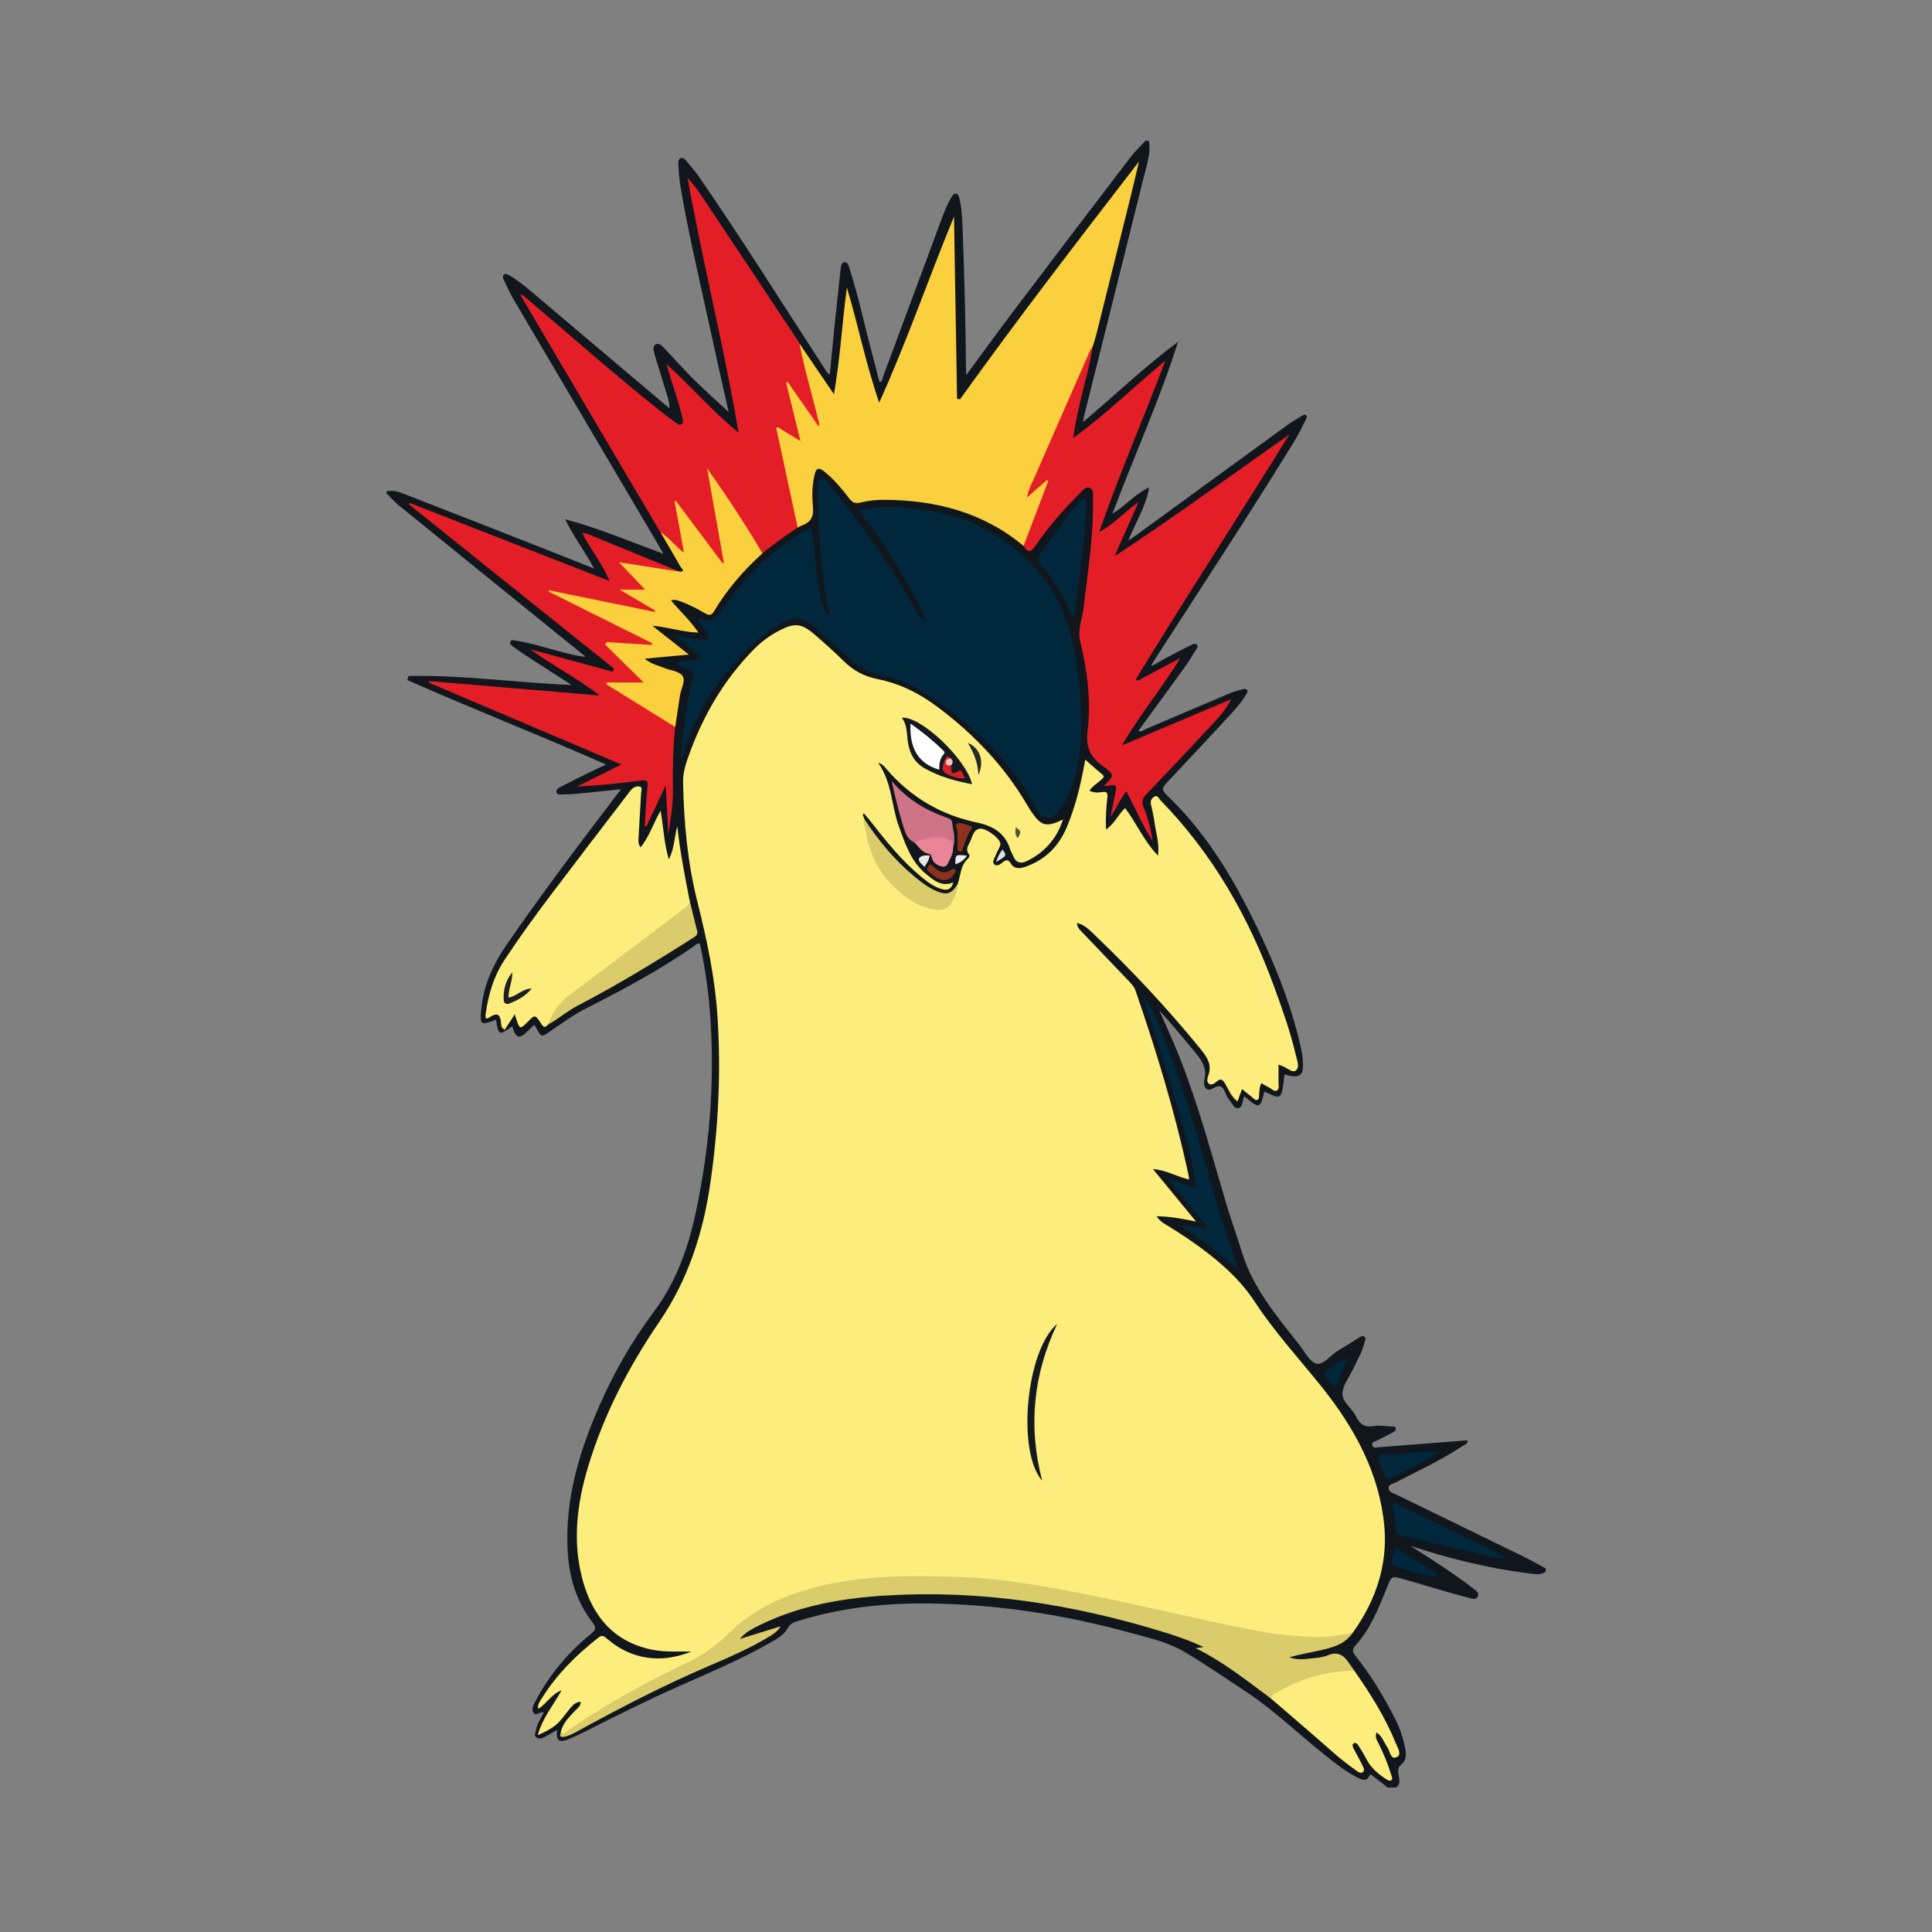 <?xml version="1.0" encoding="utf-8"?>
<!-- Generator: Adobe Illustrator 24.3.0, SVG Export Plug-In . SVG Version: 6.00 Build 0)  -->
<svg version="1.1" id="Layer_1" xmlns="http://www.w3.org/2000/svg" xmlns:xlink="http://www.w3.org/1999/xlink" x="0px" y="0px"
	 viewBox="0 0 720 720" style="enable-background:new 0 0 720 720;" xml:space="preserve">
<rect x="0" y="0" width="720" height="720" fill="#808080" stroke="none"/>
<style type="text/css">
	.st0{fill:#11161C;}
	.st1{fill:#FDED7C;}
	.st2{fill:#00273C;}
	.st3{fill:#FBD03E;}
	.st4{fill:#E31E26;}
	.st5{fill:#DBCC6B;}
	.st6{fill:#CF7386;}
	.st7{fill:#00273B;}
	.st8{fill:#EA8498;}
	.st9{fill:#00263B;}
	.st10{fill:#8F311D;}
	.st11{fill:#8C311C;}
	.st12{fill:#E8E8E8;}
	.st13{fill:#EFEEEE;}
	.st14{fill:#DFE0E0;}
	.st15{fill:#13191D;}
	.st16{fill:#14191D;}
	.st17{fill:#272B25;}
	.st18{fill:#545438;}
	.st19{fill:#1C2020;}
	.st20{fill:#FFFFFF;}
	.st21{fill:#D42027;}
	.st22{fill:#EEC3C7;}
</style>
<g>
	<path class="st0" d="M144,183.14c3-0.77,5.66,0.56,8.27,1.57c18.82,7.3,37.6,14.71,56.39,22.1c4.06,1.6,8.11,3.23,12.73,5.06
		c-3.39-6.44-7.61-11.75-10.77-18.36c12.73,3.37,24.22,8.35,36.62,12.88c-1.15-1.99-2-3.51-2.89-5.01
		c-17.64-29.9-35.29-59.78-52.89-89.7c-1.39-2.37-2.52-4.89-3.71-7.37c-0.3-0.62-0.58-1.49,0.08-1.99c0.62-0.48,1.34-0.06,1.98,0.3
		c2.87,1.6,5.4,3.68,7.9,5.79c16.63,14.04,33.24,28.1,49.86,42.15c0.53,0.45,1.08,0.88,1.96,1.59c-0.11-3.27-1.3-5.84-2.05-8.49
		c-1.09-3.82-2.39-7.58-3.47-11.41c-0.37-1.32-1-3.18,0.45-3.95c1.2-0.64,2.41,0.77,3.31,1.71c3.67,3.84,7.18,7.85,10.95,11.58
		c4.26,4.2,8.74,8.17,12.81,11.95c-2.63-11.83-5.44-24.26-8.14-36.71c-3.41-15.75-7.15-31.44-9.8-47.36
		c-0.43-2.61-0.65-5.27-0.77-7.92c-0.04-0.91-0.19-2.29,0.99-2.65c0.95-0.29,1.66,0.69,2.22,1.37c1.63,1.96,3.3,3.91,4.74,6
		c16.06,23.3,31.05,47.3,46.49,71c0.49,0.75,0.76,1.68,1.98,2.29c0.55-5.7,1.07-11.25,1.64-16.8c0.76-7.41,1.55-14.82,2.37-22.23
		c0.12-1.09,0.18-2.67,1.4-2.79c1.46-0.14,1.68,1.56,2.03,2.64c3.31,10.31,5.51,20.91,8.32,31.35c0.95,3.53,1.83,7.08,2.74,10.62
		c1.21-0.14,1.06-1.22,1.31-1.89c7.27-19.49,14.5-39,21.73-58.51c1.06-2.87,2.15-5.74,3.75-8.36c0.41-0.68,0.84-1.58,1.81-1.39
		c0.93,0.18,1.04,1.16,1.23,1.93c0.85,3.5,1.01,7.08,1.14,10.65c0.69,17.78,1.16,35.56,1.3,53.35c0,0.37,0.04,0.74,0.08,1.65
		c5.98-8.11,11.55-15.84,17.31-23.45c14.61-19.32,29.27-38.59,43.97-57.83c1.66-2.17,3.68-4.06,5.53-6.07c0.41,0,0.82,0,1.23,0
		c0.84,4.29-0.57,8.31-1.57,12.34c-7.53,30.31-15.13,60.6-22.71,90.9c-0.09,0.38-0.12,0.78-0.23,1.61
		c11.98-10.06,22.95-20.68,35.38-29.83c-6.87,21.72-16.28,42.34-24.42,63.98c4.92-2.93,8.25-7.26,13.68-9.82
		c-1.2,7.28-5.02,12.9-7.75,19.82c1.64-1.14,2.73-1.86,3.79-2.63c18.33-13.36,36.64-26.73,54.99-40.07
		c1.89-1.38,3.93-2.57,5.93-3.79c0.4-0.24,1.1-0.46,1.4-0.28c0.63,0.39,0.35,1.09,0.07,1.64c-1.41,2.71-2.7,5.5-4.3,8.1
		c-16.31,26.54-33.44,52.55-50.32,78.73c-0.99,1.54-1.98,3.08-2.97,4.62c0.08,0.14,0.16,0.27,0.24,0.41
		c2.07-1.17,4.11-2.38,6.21-3.5c2.7-1.44,5.42-2.84,8.17-4.18c0.69-0.34,1.62-0.91,2.28-0.26c0.74,0.72-0.07,1.53-0.45,2.16
		c-1.33,2.17-2.67,4.35-4.16,6.42c-5.08,7.05-10.22,14.04-15.33,21.06c-0.6,0.82-1.17,1.66-1.79,2.54c1.14,0.47,1.83-0.32,2.6-0.65
		c10.51-4.47,21-8.98,31.52-13.42c1.49-0.63,3.1-1.01,4.67-1.45c0.58-0.16,1.33-0.26,1.7,0.28c0.39,0.56-0.07,1.18-0.38,1.69
		c-1.92,3.17-4.39,5.9-6.89,8.59c-7.5,8.1-15.02,16.18-22.61,24.19c-1.64,1.73-2.18,2.69-0.04,4.72
		c16.22,15.4,26.9,34.55,36.13,54.58c5.9,12.79,10.83,25.98,13.9,39.78c0.44,1.98,0.7,4.04,0.72,6.07c0.05,3.88-1.32,4.88-5.17,4.08
		c-0.59-0.12-1.15-0.33-1.74-0.51c-1.01,9.6-1.01,9.6-7.46,6.39c-1.56,6.48-1.92,6.58-7.42,1.82c-0.13,0.24-0.33,0.48-0.4,0.76
		c-0.35,1.38-0.41,3.33-1.83,3.64c-1.68,0.36-2.29-1.69-3.25-2.8c-0.53-0.61-0.96-1.33-1.29-2.07c-1-2.27-1.67-4.54-5.07-2.43
		c-1.69,1.05-3.37,0.07-3.23-2.4c0.01-0.1-0.04-0.21-0.01-0.3c1.61-5.33-1.63-8.81-4.66-12.42c-3.93-4.69-7.81-9.42-11.99-13.98
		c2.56,5.87,5.24,11.65,7.58,17.57c7.03,17.76,11.93,36.21,17.35,54.48c1.8,6.06,4,11.99,5.84,18.04
		c4.06,13.37,12.92,23.75,21.31,34.42c2.02,2.56,3.85,6.45,6.41,7.08c2.66,0.65,5.32-3.15,8.11-4.81c2.63-1.57,5.19-3.25,7.8-4.84
		c0.59-0.36,1.33-0.86,1.99-0.39c0.7,0.51,0.27,1.35,0.12,2.01c-0.82,3.52-2.69,6.6-4.19,9.83c-1.46,3.15-4.01,6.26-4.09,9.43
		c-0.08,3.06,3.6,5.44,5.04,8.45c1.41,2.96,3.29,4.24,6.68,3.6c1.96-0.37,4.07,0.02,6.11,0.17c0.73,0.06,1.88-0.29,2.05,0.79
		c0.14,0.93-0.9,1.31-1.58,1.68c-1.78,0.98-3.65,1.81-5.44,2.79c-0.69,0.38-2.02,0.36-1.74,1.62c0.33,1.47,1.61,0.92,2.55,0.85
		c10.69-0.82,21.38-1.67,32.07-2.51c0.29-0.02,0.59,0,0.95,0c-0.12,1.47-1.4,1.72-2.26,2.28c-7.87,5.17-16.41,9.1-24.73,13.43
		c-0.93,0.48-2.44,0.52-2.51,1.87c-0.09,1.7,1.55,1.93,2.7,2.49c15.95,7.78,31.92,15.53,47.86,23.33c2.71,1.33,5.32,2.84,7.98,4.27
		c0,0.41,0,0.82,0,1.23c-1.74,1.32-3.77,0.93-5.63,0.7c-15.58-1.87-30.71-5.71-44.75-10.31c7.53,4.74,15.77,10.01,23.54,15.98
		c0.93,0.71,2.29,1.57,1.51,2.96c-0.75,1.33-2.23,0.69-3.37,0.4c-8.12-2.08-16.1-4.67-24.18-6.92c-4.68-1.31-4.51-1.25-6.29,3.14
		c-3.11,7.67-6.09,15.45-11.83,21.68c-1.45,1.57-0.71,2.69,0.32,3.99c5.77,7.22,10.47,15.12,14.65,23.34
		c1.82,3.58,3.04,7.36,3.75,11.32c0.36,2.01,0.29,4.09-1.33,5.4c-1.63,1.31-1.49,2.67-1.16,4.35c0.32,1.59,0.74,3.29-1.08,4.39
		c-1.02,0-2.05,0-3.07,0c-1.81-1.42-3.61-2.85-5.43-4.27c-0.42-0.33-0.82-1.01-1.35-0.01c-1.18,2.25-2.91,1.34-4.45,0.57
		c-4.33-2.15-8.07-5.17-11.82-8.16c-10.15-8.08-19.49-17.16-30.38-24.31c-7.51-4.93-14.91-10.07-22.66-14.58
		c-6.1-3.55-13.1-5.05-19.89-6.92c-24.73-6.81-49.91-10.68-75.57-10.91c-16.52-0.15-32.81,1.73-48.66,6.68
		c-1.47,0.46-2.55,1.09-3.41,2.65c-1.4,2.54-4.08,3.94-6.56,5.36c-11.09,6.35-22.88,11.23-34.52,16.43
		c-11.74,5.25-23.24,10.97-34.7,16.79c-1.91,0.97-3.85,1.88-5.83,2.68c-3.6,1.45-4.66,0.62-4.28-3.44
		c-1.63,0.93-3.15,1.82-4.71,2.66c-0.94,0.51-2.03,0.78-2.93,0.18c-1.1-0.73-0.37-1.84-0.2-2.81c0.41-2.44,1.93-4.4,2.89-6.67
		c-1.37-0.19-2.81,1.53-3.77,0.25c-0.99-1.33-0.04-2.98,0.66-4.3c5.17-9.8,12.13-18.17,20.71-25.13c2.02-1.63,1.92-2.49,0.46-4.39
		c-5.84-7.61-8.52-16.45-9.11-25.9c-1.21-19.26,4.09-37.18,11.71-54.56c5.43-12.38,12.07-24.14,20.19-34.93
		c8.39-11.15,12.92-23.78,15.78-37.16c5.07-23.71,7.07-47.68,5.5-71.89c-0.62-9.56-1.88-19.06-3.97-28.43
		c-1.24-0.11-1.8,0.73-2.5,1.22c-12.63,8.73-26.11,15.97-39.78,22.89c-4.76,2.41-9.04,5.56-13.42,8.56
		c-3.37,2.31-3.35,2.34-5.25-1.19c-0.19-0.35-0.39-0.7-0.7-1.27c-0.77,0.76-1.46,1.41-2.13,2.09c-3.46,3.52-4.77,3.2-6.12-1.5
		c-4.9,3.59-5.16,3.49-6.03-2.28c-0.1,0-0.21-0.04-0.29-0.01c-5.61,2.1-5.8,1.84-5.21-4.19c0.87-8.91,4.44-16.64,9.46-23.92
		c12.76-18.51,26.26-36.48,39.89-54.35c0.79-1.03,1.58-2.06,2.73-3.55c-5.81,0.6-11.03,1.16-16.26,1.66
		c-1.83,0.18-3.67,0.26-5.5,0.28c-0.86,0.01-2.08,0.28-2.35-0.86c-0.25-1.06,0.87-1.6,1.62-1.99c3.34-1.76,6.73-3.41,10.11-5.08
		c2.09-1.02,4.2-2,6.77-3.22c-24.84-10.98-49.68-20.69-74.04-31.47c0.15-0.51,0.29-1.01,0.44-1.52c20.12-0.44,40.07,2.53,60.75,3.33
		c-5.55-3.57-10.68-6.84-15.79-10.16c-1.88-1.22-3.75-2.48-5.54-3.83c-0.67-0.51-1.87-1.1-1.49-2.07c0.41-1.03,1.57-0.51,2.46-0.38
		c5.77,0.87,11.28,2.8,16.92,4.22c2.83,0.71,5.64,1.48,8.71,1.72c-3.71-3-7.43-6-11.14-9c-19.61-15.88-39.23-31.76-58.82-47.68
		c-1.57-1.28-2.88-2.87-4.31-4.32C144,183.55,144,183.35,144,183.14z"/>
	<path class="st1" d="M356.84,329.64c1.2-3.28,0.99-7.13,3.96-9.72c0.32-0.28,0.61-1.15,0.45-1.34c-1.8-2.06-0.16-3.81,0.54-5.52
		c0.69-1.71,1.14-3.93,3.44-4.24c2.02-0.27,6.62,3.05,7.4,4.94c0.31,0.75,0.2,1.34-0.16,2.02c-0.57,1.08-1.09,2.2-1.56,3.32
		c-0.42,1-1.31,2.25-0.29,3.09c1,0.82,2.15-0.15,3.02-0.81c1.21-0.92,2-1.32,3.04,0.39c1.49,2.46,3.92,1.83,6.05,1.04
		c6.98-2.61,11.81-7.48,14.73-14.31c3.27-7.65,5.2-15.68,6.69-23.83c0.07-0.37,0.14-0.73,0.29-1.56c2.26,1.97,4.2,3.74,6.23,5.39
		c1.17,0.95,0.46,1.42-0.26,2.09c-1.41,1.3-3.16,2.24-4.44,4.1c1.62,0.75,3.21,0.74,4.75,0.48c1.74-0.29,2.15,0.37,1.97,1.97
		c-0.44,3.82-0.69,7.66-0.52,11.99c3.3-2.24,4.58-5.65,7.11-7.98c4.25,5.51,6.89,12.16,12.28,17.72c0.55-4.54-0.69-8.14-1.21-11.79
		c-0.34-2.42-0.82-4.84-1.4-7.21c-0.32-1.33,0.11-2.23,1.1-2.9c1.36-0.92,1.76,0.58,2.35,1.19c19.4,19.86,32.86,43.36,42.33,69.29
		c3.08,8.44,6.13,16.89,8.16,25.66c0.45,1.95,1.6,4.49,0.07,5.79c-1.31,1.11-3.27-0.97-4.97-1.57c-0.37-0.13-0.74-0.29-1.52-0.61
		c0,2.41,0.03,4.58-0.01,6.75c-0.02,0.99,0.42,2.25-0.53,2.87c-1.02,0.67-1.84-0.45-2.71-0.9c-1.07-0.55-2.1-1.18-3.17-1.79
		c-0.64,1.4-0.68,2.73-0.81,4.05c-0.08,0.78,0.18,1.87-0.7,2.19c-0.82,0.3-1.41-0.64-2.04-1.1c-1.21-0.88-2.35-1.88-3.62-2.91
		c-0.61,1.63-1.13,3.03-1.72,4.62c-2.25-1.81-3.22-4.21-4.44-6.39c-0.88-1.57-1.65-2.52-3.39-0.97c-0.74,0.66-1.81,1.41-2.77,0.76
		c-0.95-0.64-0.68-2-0.35-2.84c1.71-4.3-0.47-7.26-3.01-10.37c-12.04-14.76-25.01-28.64-38.77-41.8c-2-1.91-3.9-4.1-7.06-4.97
		c0.04,1.75,1.06,2.6,1.94,3.51c5.85,6.14,11.71,12.29,17.58,18.41c0.92,0.97,1.8,1.92,2.25,3.23
		c7.78,22.49,14.69,45.23,19.72,68.51c0.12,0.57,0.19,1.16,0.32,2c-4.63-1.02-8.55-3.56-13.5-3.89
		c5.17,6.29,10.34,12.59,16.07,19.56c-5.23-1.12-9.74-1.91-14.74-1.99c1.4,2.15,3.39,3.03,5.13,4.12
		c6.77,4.23,13.32,8.76,19.32,14.04c4.61,4.05,8.72,8.46,12.14,13.69c7.4,11.31,16.59,21.26,25.01,31.79
		c12.18,15.23,21.47,32.14,23.28,51.82c1.33,14.39-3.17,27.82-11.7,39.68c-4.88,2.84-10.3,2.35-15.55,2.21
		c-20.29-0.55-39.72-6.21-59.38-10.44c-20.69-4.46-41.34-9.24-62.47-10.91c-22.36-1.77-44.73-2.07-66.63,4.19
		c-10.49,3-19.86,7.97-27.75,15.64c-4.78,4.64-10.08,8.54-16.2,11.42c-15.37,7.24-30.16,15.54-44.23,25.09
		c-1.63,1.11-1.76,1.05-3.03,0.11c0.69-3.39,3.02-5.7,5.27-8.08c0.94-1,2.32-1.77,2.12-3.49c-2.49,0.6-2.45,0.63-7.03,6.5
		c-2.12,2.71-5.08,4.31-8.89,6.02c1.8-6.64,5.93-11.29,8.84-16.7c-3.61,1.29-5.43,4.85-8.68,6.89c-0.33-1.67,0.6-2.73,1.24-3.78
		c5.55-9,12.93-16.29,21.18-22.78c1.33-1.04,2.07-0.6,3.11,0.31c4.92,4.28,10.6,6.88,17.15,7.38c5,0.38,9.75-0.7,14.39-2.47
		c-4.7-0.15-9.37,0.26-13.97-0.59c-14.84-2.76-22.93-12.54-26.63-26.41c-3.78-14.17-2.01-28.18,2.15-42
		c5.85-19.45,15.18-37.29,26.54-53.95c10.78-15.8,16.34-33.26,19.02-51.84c2.98-20.69,4.01-41.5,2.6-62.39
		c-0.97-14.43-4-28.47-7.51-42.47c-3.64-14.52-4.99-29.39-5.28-44.35c-0.07-3.66,1.06-7.06,2.28-10.41
		c5.32-14.68,13.07-27.9,24.07-39.08c2.81-2.86,6.01-5.23,9.58-7.07c5.66-2.91,8.23-2.68,13.04,1.49c3.71,3.21,7.38,6.48,10.87,9.92
		c3.54,3.5,7.7,5.75,12.51,6.69c8.3,1.63,15.6,5.28,22.33,10.3c13.51,10.07,24.96,22.01,33.52,36.61c0.47,0.79,0.94,1.58,1.46,2.34
		c3.79,5.61,5.57,6.11,11.93,3.12c-2.4,7.29-6.97,12.31-13.56,15.52c-2.15,1.04-3.98,0.6-4.97-1.85c-0.34-0.85-0.87-1.63-1.14-2.5
		c-1.88-6.11-6.41-8.79-12.34-10.04c-13.43-2.82-24.7-9.41-33.68-19.83c-0.76-0.89-1.44-1.89-3.18-2.47
		c5.2,7.42,4.88,16.05,7.7,23.73c2.41,6.55,4.5,13.21,10.22,17.8c2.84,2.28,5.66,4.86,10.05,3.06c-0.62,2.46-2.06,3.08-4.13,2.54
		c-2.94-0.77-5.31-2.58-7.61-4.45c-7.17-5.87-12.97-13.01-18.63-20.28c-0.93-1.2-1.94-2.34-2.93-3.54
		c-0.97,0.88,0.27,1.37,0.07,2.01c1.07,2.76,1.59,5.66,2.27,8.52c2.35,9.93,8.56,16.99,17.05,22.12
		C349.37,340.6,353.88,338.7,356.84,329.64z"/>
	<path class="st2" d="M320.04,190.24c8-2.12,15.43-1.36,22.91-0.4c7.94,1.03,15.62,2.86,22.74,6.59
		c19.15,10.02,31.3,25.21,34.83,46.9c1.59,9.76,2.86,19.57,2.35,29.44c-0.51,9.75-1.51,19.53-7.2,28c-0.67,1.01-1.49,1.95-2.38,2.77
		c-2.06,1.9-4.74,1.64-6.24-0.7c-2.64-4.12-4.64-8.61-7.55-12.58c-5.87-8.01-12.81-14.99-20.38-21.39
		c-4.92-4.15-10.09-7.89-15.59-11.23c-4.41-2.68-9.02-4.84-14.08-5.72c-5.46-0.95-9.92-3.56-13.8-7.32
		c-3.73-3.62-7.64-7.04-11.62-10.38c-5.35-4.5-7.61-5-14.56-0.93c-7.1,4.16-12.62,10.23-17.94,16.46
		c-7.25,8.49-12.66,17.95-16.01,28.61c-0.37,1.19-0.11,2.7-1.83,3.91c0.59-5.28,1.03-10.17,1.7-15.04
		c0.66-4.72,1.41-9.44,2.71-14.04c0.55-1.95,0.12-3.29-2.02-3.92c-1.25-0.37-2.4-1.07-3.78-1.7c0.72-1.21,1.8-1.22,2.88-1.24
		c1.02-0.02,2.12,0.14,3.03-0.19c0.9-0.32,2.36,0.08,2.62-1.09c0.24-1.05-1.23-1.16-1.81-1.82c-2.08-2.39-4.86-3.98-7.87-6.58
		c3.72,0.66,6.67,1.27,9.66,1.65c1,0.12,2.52,0.68,3.05-0.53c0.45-1.02-0.6-2.08-1.18-3c-0.8-1.27-1.77-2.42-2.66-3.61
		c0.32-0.3,0.48-0.57,0.58-0.54c5.29,1.21,5.16,1.12,8.43-3.4c8.36-11.56,18-21.83,30.44-29.15c2.91-1.71,3.07-1.66,3.47,1.59
		c1.04,8.66,1.29,17.42,3.65,25.89c0.6,2.17,0.62,2.33,1.97,3.91c0.84-0.92,0.39-1.86,0.16-2.83c-2.16-9.13-2.83-18.44-3.44-27.77
		c-0.37-5.61-0.51-11.2-0.53-16.8c0-1.33-0.22-3.03,1.16-3.54c1.67-0.62,2.3,1.19,3.18,2.25c8.31,9.92,15.98,20.31,22.99,31.19
		c3.42,5.31,6.78,10.67,9.64,16.31c0.69,1.36,1.47,2.63,3.7,3.6c-3.34-8.06-7.52-14.87-11.62-21.7
		C329.74,203.38,325.27,196.83,320.04,190.24z"/>
	<path class="st3" d="M381.44,203.45c-14.98-12.51-32.62-17.04-51.71-17.19c-3.08-0.02-6.12,0.29-9.1,1.04
		c-1.84,0.46-2.99-0.02-4.14-1.53c-2.66-3.49-5.47-6.88-8.87-9.7c-2.62-2.17-3.51-1.8-4.19,1.46c-0.8,3.84-0.83,7.76-0.47,11.59
		c0.33,3.54-0.89,5.54-4.04,6.7c-0.57,0.21-1.1,0.51-1.65,0.77c-1.29-0.65-1.4-1.96-1.64-3.13c-2.07-10.11-4.2-20.21-6.44-30.29
		c-0.16-0.7-0.33-1.4-0.33-2.12c0.01-2.02,0.87-2.58,2.73-1.68c1.65,0.8,3.05,2.05,5.22,2.88c-0.19-2.11-0.82-3.9-1.25-5.71
		c-0.88-3.68-1.85-7.33-2.72-11.02c-0.27-1.16-0.9-2.73,0.43-3.33c1.15-0.52,1.89,0.96,2.48,1.84c2.93,4.4,6.22,8.55,8.87,13.13
		c-1.19-2.03-1.5-4.33-2.08-6.55c-1.58-6.14-3.09-12.29-4.61-18.45c-0.33-1.34-1.04-2.74,0.01-4.1c4.13,6.05,8.25,12.11,12.86,18.86
		c2.34-13.69,3.04-26.76,4.82-39.77c4.21,14.2,7.15,28.75,12.03,42.9c10.31-22.74,18.35-46.26,27.88-69.33
		c0.38,22.63,0.76,45.26,1.14,67.89c0.37,0.06,0.75,0.12,1.12,0.18c21.51-30,44.02-59.24,66.68-88.58
		c-1.09,4.55-2.14,9.11-3.26,13.65c-4.17,16.85-8.36,33.69-12.57,50.53c-0.39,1.56-0.92,3.08-1.38,4.63
		c-4.55,12.57-10.58,24.51-15.72,36.83c-2.39,5.75-4.89,11.45-7.5,17.41c1.8-1.43,3.03-3.15,4.89-4.08c0.53-0.26,1.12-0.64,1.7-0.18
		c0.45,0.36,0.41,0.94,0.24,1.41c-2.78,7.56-5.26,15.23-8.68,22.55C382.08,203.24,381.74,203.36,381.44,203.45z"/>
	<path class="st4" d="M381.44,203.45c3.07-8.06,6.14-16.13,9.21-24.19c-0.16-0.12-0.32-0.23-0.48-0.35
		c-2.33,2.04-4.66,4.08-7.48,6.53c0.69-3.32,2.04-5.69,3.11-8.15c6.72-15.41,13.48-30.8,20.25-46.19c0.32-0.73,0.81-1.38,1.22-2.07
		c-1.23,7.77-3.56,15.28-5.22,22.95c-0.79,3.67-1.61,7.34-2.09,11.25c12.16-8.82,22.83-19.27,34.37-28.86
		c-8.07,21.34-17.18,42.27-24.7,63.92c5.25-2.81,9.19-7.23,14.68-11.21c-3.22,7.28-6.07,13.74-8.93,20.2
		c22.19-14.5,43.41-30.18,65.11-45.33c-18.85,30.54-38.55,60.54-57.17,91.2c0.18,0.2,0.36,0.4,0.54,0.6
		c5.35-2.85,10.71-5.7,16.06-8.55c-6.85,11.12-15.13,21.18-21.82,32.59c13.57-5.74,27.14-11.48,40.7-17.22
		c-2.02,4.26-5.18,7.36-8.16,10.58c-7.77,8.41-15.64,16.73-23.56,25c-1.42,1.48-1.7,2.71-0.93,4.59c1.65,4.06,2.77,8.29,3.38,12.68
		c-3.7-5.82-6.47-12.13-9.75-18.49c-2.41,2.79-3.48,6.06-5.97,9.5c0.72-3.4,1.23-5.95,1.79-8.49c0.75-3.4,0.46-3.7-2.99-3.09
		c-0.38,0.07-0.78,0.01-1.23,0.01c3.92-3.83,4.15-4.16-0.32-7.32c-4.69-3.32-6.48-6.98-5.76-12.94c1.37-11.33-0.05-22.59-2.76-33.71
		c-1.03-4.24,0.84-8.47,1.32-12.71c1.53-13.28,3.73-26.51,3.45-39.95c-0.03-1.57,0.51-3.75-1.25-4.41
		c-1.67-0.62-2.84,1.25-3.96,2.36c-5.98,5.9-11.41,12.3-16.21,19.18C384.08,205.98,382.97,205.89,381.44,203.45z"/>
	<path class="st4" d="M297.95,128.07c1.83,9.62,4.73,18.98,7,28.49c0.16,0.69,0.56,1.32,0.15,2.36
		c-3.92-5.61-7.74-11.09-11.55-16.56c-0.2,0.08-0.39,0.15-0.59,0.23c1.73,7.03,3.45,14.05,5.36,21.8c-3.21-1.97-5.83-3.57-9.2-5.64
		c2.83,13.11,5.49,25.48,8.16,37.85c-4.49,3.07-9.01,6.09-13.14,9.65c-1.56-0.47-2.01-1.96-2.73-3.14
		c-5.58-9.12-11.47-18.04-16.9-26.85c1.41,6.07,2.3,12.54,3.47,18.94c0.73,4.02,1.54,8.02,2.1,12.07c0.14,0.97,0.68,2.27-0.44,2.77
		c-1.12,0.5-1.76-0.75-2.34-1.52c-5.09-6.75-10.22-13.48-14.88-19.89c0.99,4.76,2.04,9.99,2.81,15.27c0.11,0.74,0.37,1.75-0.67,2.12
		c-0.88,0.31-1.53-0.35-2.17-0.85c-2.41-1.92-4.02-4.59-6.23-6.71c-14.74-24.98-29.48-49.95-44.22-74.93
		c-2.65-4.48-5.28-8.97-8.07-13.71c1.27-0.1,1.71,0.82,2.29,1.31c17.01,14.37,33.66,29.18,51.12,43.02
		c1.44,1.14,2.94,2.21,4.45,3.25c0.64,0.44,1.32,1.26,2.16,0.76c0.96-0.58,0.61-1.7,0.41-2.53c-0.63-2.57-1.32-5.13-2.12-7.66
		c-1.28-4.06-2.66-8.08-3.77-12.24c9.19,8.25,17.15,17.67,26.83,25.48c-5.33-31.61-13.19-62.63-19.02-94.89
		c3.15,3.35,5.14,6.55,7.22,9.66c11.35,16.98,22.64,34.01,33.95,51.03C297.64,127.31,297.78,127.7,297.95,128.07z"/>
	<path class="st4" d="M251.63,270.93c-0.8,7.63-0.99,15.26-0.85,22.95c0.1,5.67-0.83,11.35-1.69,17c-0.32-5.7-0.64-11.4-1.02-18.13
		c-2.63,5.57-4.89,10.36-7.15,15.14c-0.21-0.03-0.42-0.07-0.64-0.1c0.31-4.68,0.48-9.37,0.99-14.03c0.24-2.26,0.34-3.27-2.6-2.86
		c-7.83,1.1-15.73,1.78-23.73,2.25c5.34-2.65,10.67-5.29,16.63-8.25c-24.36-10.35-48.06-20.43-71.76-30.5
		c0.05-0.19,0.1-0.38,0.15-0.58c20.84,1.76,41.69,3.52,63.5,5.37c-8.57-6.73-17.65-11.14-25.74-17.17
		c10.19,2.76,20.37,5.51,30.56,8.27c0.2-0.35,0.4-0.71,0.61-1.06c-25.5-20.42-51-40.84-76.49-61.26c0.09-0.18,0.18-0.36,0.27-0.54
		c24.57,9.6,49.14,19.2,74.52,29.11c-2.91-6.79-7.12-11.92-10.3-17.97c2.05,0.09,3.54,1.02,5.09,1.65
		c10.49,4.26,20.96,8.57,31.44,12.86c-0.75,1.04-1.82,0.78-2.8,0.58c-5.81-1.15-11.69-1.92-17.63-3.06
		c1.74,2.64,4.16,4.56,6.21,6.82c0.6,0.67,1.47,1.37,1.09,2.36c-0.39,1.01-1.51,0.89-2.41,0.94c-1.43,0.08-2.86-0.01-4.85-0.58
		c3.76,2.09,6.93,3.97,10.07,5.88c0.68,0.41,1.74,0.87,1.46,1.73c-0.33,1-1.51,0.88-2.42,0.76c-1.72-0.24-3.39-0.75-5.09-1.1
		c-10.26-2.08-20.56-3.97-29.47-6.16c3.19,1.13,7.24,3.5,11.43,5.57c7.52,3.71,15.01,7.46,22.49,11.25
		c0.81,0.41,2.03,0.85,1.89,1.79c-0.18,1.25-1.57,1.04-2.54,1.11c-4.29,0.3-8.52-1.07-12.88-0.5c3.47,3.51,6.98,6.93,10.4,10.45
		c0.83,0.85,2.09,1.72,1.52,3.09c-0.57,1.37-2.08,1.06-3.26,1.09c-2.75,0.09-5.51-0.03-8.69,0.07c3.95,2.69,7.72,4.99,11.49,7.27
		c3.41,2.06,6.73,4.27,10.13,6.35C250.4,269.33,251.26,269.89,251.63,270.93z"/>
	<path class="st1" d="M204.11,381.93c-1.14,1.39-1.74,0.63-2.47-0.49c-2.22-3.4-2.25-3.37-4.95-0.66c-3.04,3.06-3.04,3.06-4.84-2.78
		c-1.44,2.21-2.59,3.99-3.75,5.77c-0.34-0.25-0.67-0.51-1.01-0.76c-0.1-0.34-0.27-0.68-0.3-1.03c-0.27-2.92-0.55-5.43-4.51-2.75
		c-1.63,1.11-1.39-0.81-1.26-1.67c1.04-7.03,2.98-13.73,6.95-19.75c5.57-8.44,11.51-16.62,17.6-24.68
		c9.42-12.47,18.95-24.85,28.44-37.26c0.56-0.73,1.08-1.52,1.78-2.08c0.81-0.64,2-0.99,2.88-0.54c0.73,0.37,0.31,1.49,0.26,2.28
		c-0.31,5.51-0.67,11.01-0.95,16.52c-0.05,1.08-0.28,2.25,0.74,3.73c3.31-4.05,4.74-8.94,7.46-13.64c1.13,6.14,1.2,11.98,3.09,18.11
		c2.02-3.97,1.96-7.82,3.15-12.33c1.04,9.8,2.83,18.56,4.51,27.35c0.86,2.16-0.66,3.16-2.06,4.21
		c-11.52,8.59-22.86,17.41-34.4,25.96c-3.19,2.37-6.23,4.94-9.46,7.26C207.76,375.05,206.62,379,204.11,381.93z"/>
	<path class="st5" d="M208.95,645.74c0.71,0.85,1.33,0.15,1.84-0.21c14.44-10.24,29.97-18.58,45.91-26.18
		c5.82-2.77,10.76-6.63,15.29-11.03c9.29-9.05,20.6-14.01,32.96-17.07c17.62-4.35,35.59-4.14,53.48-3.53
		c12.04,0.41,24.02,2.29,35.91,4.44c23.68,4.29,47.01,10.19,70.6,14.93c8.37,1.68,16.85,2.78,25.37,2.96
		c4.61,0.1,9.3-0.58,13.87-1.62c-3.08,4.54-7.99,5.67-12.87,6.76c-3.55,0.79-7.16,1.36-10.74,2.41c2.44,1,4.98,0.8,7.48,0.53
		c2.32-0.25,4.76-0.42,6.88-1.28c3.6-1.47,5.78-0.02,7.67,2.75c0.68,1,1.39,1.99,2.09,2.98c-1.45,1.24-3.3,0.91-4.95,1.11
		c-8.8,1.06-17.05,3.62-24.54,8.46c-0.52,0.33-1.12,0.48-1.66,0.75c-8.93-6.62-17.63-13.58-27.95-18.68
		c0.96-0.13,1.62-0.22,2.96-0.4c-5.78-2.73-11.23-4.5-16.71-6.15c-33.01-9.98-66.66-15.15-101.21-13.1
		c-16.29,0.96-32.25,3.64-47.12,10.87c-2.82,1.37-5.66,2.74-7.82,5.36c4.87-1.51,9.73-3.02,15.24-4.73
		c-1.2,1.93-2.53,2.77-3.85,3.58c-7.32,4.52-15.22,7.9-23.09,11.28c-16.62,7.14-32.67,15.4-48.51,24.1
		c-1.61,0.88-3.21,1.81-5.04,2.18C209.28,647.43,208.32,647.38,208.95,645.74z"/>
	<path class="st3" d="M251.63,270.93c-8.55-5.3-17.1-10.6-25.64-15.91c0.06-0.22,0.12-0.44,0.18-0.67c4.41,0,8.82,0,13.74,0
		c-5.09-5-9.75-9.58-14.41-14.16c0.23-0.29,0.45-0.59,0.68-0.88c5.57,0.35,11.15,0.69,16.72,1.04c0.06-0.21,0.11-0.42,0.17-0.63
		c-12.88-6.42-25.75-12.85-38.63-19.27c0.06-0.15,0.12-0.3,0.18-0.46c13.11,2.68,26.22,5.37,39.34,8.05
		c0.06-0.17,0.12-0.35,0.18-0.52c-4.19-2.46-8.37-4.93-13.21-7.78c3.46,0,6.17,0,9.49,0c-3.29-3.46-6.26-6.57-9.7-10.18
		c8.08,1.25,15.39,2.38,22.69,3.51c2.08-0.15,0.57-1.23,0.32-1.67c-2.47-4.35-5.02-8.65-7.55-12.97c3.23,1.81,5.22,5.07,8.72,7.52
		c-1.23-6.71-2.38-12.93-3.52-19.15c0.14-0.07,0.29-0.15,0.43-0.22c5.84,7.79,11.68,15.58,17.51,23.37
		c0.15-0.08,0.29-0.16,0.44-0.25c-2.08-11.71-4.16-23.43-6.23-35.14c7.3,10.34,14.26,20.8,20.61,31.66
		c-7.02,6.33-13.16,13.42-18.01,21.55c-1.01,1.69-1.91,1.64-3.41,0.76c-2.91-1.69-5.9-3.24-9.08-4.4c-1.05-0.38-2.07-0.81-3.6-0.4
		c3.35,4.06,7.17,7.45,10.25,12.02c-6.11-0.16-11.45-2.12-17.15-2.54c4.29,3.39,8.58,6.79,13.56,10.73
		c-5.79,0.54-10.85,1-16.39,1.52c2.21,1.97,4.68,2.44,6.91,3.36c2.44,1.01,5.86,1.26,7.13,3.06c1.29,1.83-0.63,4.96-0.99,7.55
		C252.82,263.27,252.21,267.1,251.63,270.93z"/>
	<path class="st1" d="M473.54,632.9c0.43-1.77,2.19-2.06,3.4-2.75c8.57-4.94,17.87-7.34,27.75-7.56c5.98,8.53,11.52,17.32,15.46,27
		c0.68,1.67,2.39,4.27,0.41,5.22c-2.39,1.15-2.5-2.16-3.5-3.58c-1.25-1.79-1.84-4.05-4.01-5.61c-0.8,1.74,0.11,2.94,0.68,4.08
		c1.93,3.84,3.53,7.79,4.78,11.9c0.17,0.57,0.6,1.19,0.09,1.71c-0.66,0.67-1.37,0.12-1.93-0.23c-3.15-1.97-5.88-4.35-7.59-7.76
		c-0.82-1.63-1.8-3.19-2.79-4.73c-0.37-0.57-0.99-1.36-1.72-0.93c-0.91,0.53-0.37,1.45-0.02,2.15c0.97,1.9,2.06,3.75,2.98,5.68
		c0.42,0.87,1.22,2.09,0.5,2.8c-0.99,0.97-2.1-0.15-2.96-0.74c-5.91-4.05-11.03-9.05-16.47-13.68
		C483.58,641.56,478.57,637.22,473.54,632.9z"/>
	<path class="st2" d="M426.43,371.24c3.62,5.69,5.67,11.23,7.81,16.69c7.7,19.65,13.44,39.92,19.16,60.21
		c2.13,7.53,4.87,14.89,7.34,22.33c0.19,0.56,0.65,1.07,0.11,2.26c-6.67-6.04-13.9-11.1-21.17-16.27c2.72,0.38,5.44,0.76,8.16,1.15
		c0.55,0.08,1.19,0.66,1.57-0.19c0.3-0.67-0.19-1.14-0.59-1.62c-4.1-4.92-8.2-9.85-12.3-14.77c-0.37-0.45-0.98-0.78-0.66-1.84
		c2.41,0.98,4.79,1.99,7.21,2.91c1.73,0.66,2.85,0.95,2.37-1.87c-2.08-12.26-5.49-24.18-9.06-36.05
		c-3.13-10.44-6.63-20.76-9.95-31.14C426.36,372.77,426.43,372.45,426.43,371.24z"/>
	<path class="st5" d="M204.11,381.93c1.65-4.47,4.13-8.18,8.09-11.12c14.53-10.78,28.89-21.78,43.34-32.66
		c1.01-0.76,1.38-1.71,1.41-2.88c0.94,3.85,1.82,7.71,2.84,11.54c0.39,1.46-0.41,2-1.4,2.63c-14.02,8.93-28.22,17.58-42.97,25.25
		C211.4,376.78,208.03,379.76,204.11,381.93z"/>
	<path class="st2" d="M399.5,229.62c-2.2-5.54-5.25-10.56-8.56-15.45c-1.38-2.03-4.38-3.53-3.88-6.12c0.43-2.23,2.36-4.22,3.81-6.18
		c3.7-4.98,7.02-10.26,11.43-14.68c0.55-0.55,1.04-1.55,1.92-1.25c0.98,0.34,0.52,1.42,0.55,2.18c0.21,5.72-0.85,11.35-1.37,17.01
		c-0.71,7.77-1.92,15.49-2.92,23.23C400.44,228.75,400.51,229.19,399.5,229.62z"/>
	<path class="st5" d="M356.84,329.64c0.09,2.22-0.89,4.12-1.79,6.04c-1.38,2.95-3.88,3.83-6.83,3.27c-2.98-0.57-5.85-1.46-8.48-3.19
		c-9.52-6.26-15.43-14.82-17.11-26.15c-0.22-1.49-0.99-2.92-0.59-4.49c5.2,7.97,11.2,15.23,18.52,21.35
		c2.5,2.09,5.05,4.11,8.06,5.44C352.7,333.72,354.41,333.24,356.84,329.64z"/>
	<path class="st2" d="M561.38,580.6c-3.48,0.42-6.17-0.63-8.85-1.22c-10.21-2.24-20.35-4.79-30.53-7.14
		c-1.4-0.32-1.89-1.06-1.83-2.34c0.13-2.57-0.56-5.03-0.97-7.53c-0.12-0.71-0.52-1.5,0.09-2c0.66-0.54,1.34,0.15,1.94,0.44
		c6.34,3.05,12.67,6.12,19.01,9.18c6.42,3.11,12.85,6.22,19.27,9.35C560.01,579.59,560.45,579.97,561.38,580.6z"/>
	<path class="st6" d="M340.74,313.93c-1.94-0.8-2.89-2.32-3.55-4.28c-1.99-5.87-3.39-11.88-4.92-18.62
		c5.91,6.95,12.87,11.03,20.71,13.73c0.91,0.31,1.76,0.69,1.87,1.77c0.33,3.1,1.45,6.18,0.33,9.33c-2.27-3.54-5.68-3.18-9.14-2.67
		C344.28,313.44,342.63,314.52,340.74,313.93z"/>
	<path class="st7" d="M536.45,541c-1.89,1.23-2.99,2.07-4.19,2.72c-4.39,2.36-8.84,4.63-13.22,7c-1.48,0.8-2.46,0.67-3.08-0.99
		c-0.78-2.09-2.53-4.34-2.19-6.22c0.52-2.95,3.73-1.21,5.62-1.46C524.73,541.37,530.14,540.77,536.45,541z"/>
	<path class="st8" d="M340.74,313.93c3.67-1.44,7.35-2.45,11.4-1.62c2.17,0.44,3.2,1.35,3.04,3.55c0.09,1.57-0.44,3-1.16,4.34
		c-0.64,1.19-1.03,3.05-2.78,2.75c-1.77-0.3-3.55-1.32-3.97-3.26c-0.23-1.09-0.44-1.39-1.53-1.62
		C343.43,317.59,342.33,315.43,340.74,313.93z"/>
	<path class="st9" d="M535.53,587.65c-5.39-0.82-10.74-2.09-15.78-4.06c-2.19-0.86-0.67-3.76-0.05-5.5
		c0.74-2.08,1.99-0.23,2.81,0.26c4.48,2.73,8.9,5.57,13.34,8.37C535.75,587.03,535.64,587.34,535.53,587.65z"/>
	<path class="st9" d="M502.4,506.18c-1.6,3.8-3.02,7.14-4.41,10.44c-0.34-0.06-0.47-0.04-0.54-0.09c-5.09-4.17-5.07-4.55,0.17-8.02
		C498.98,507.61,500.38,506.83,502.4,506.18z"/>
	<path class="st10" d="M356.87,313.13c0-0.92-0.06-1.83,0.01-2.74c0.1-1.25-1.39-3.08-0.01-3.57c1.27-0.45,3.07,0.55,4.62,0.97
		c1.22,0.33,0.59,1.06,0.23,1.62c-1.3,1.98-1.96,4.23-2.75,6.42c-0.25,0.7-0.21,1.82-1.43,1.53c-0.96-0.23-0.61-1.14-0.64-1.8
		c-0.04-0.81-0.01-1.63-0.01-2.44C356.89,313.13,356.88,313.13,356.87,313.13z"/>
	<path class="st11" d="M351.65,328.01c-2.17-0.17-4.02-1.75-5.81-3.43c-0.75-0.7-0.11-1.34,0.23-1.89c0.62-1,1.18-0.31,1.68,0.19
		c2.09,2.06,4.31,3.08,7.01,1c0.24-0.18,0.82-0.12,1.13,0.04c0.47,0.25,0.19,0.72,0.02,1.06C355.11,326.55,354.19,328,351.65,328.01
		z"/>
	<path class="st12" d="M346.45,318.78c-0.15,1.73-1.03,2.84-1.9,4.27c-1.07-0.97-2.44-2.18-2.07-3.05
		C342.98,318.82,344.74,318.72,346.45,318.78z"/>
	<path class="st13" d="M360.38,318.89c-1.26,1.82-2.67,2.66-4.33,3.2C355.99,318.42,355.99,318.42,360.38,318.89z"/>
	<path class="st14" d="M371.14,321.25c0.76-1.97,1.42-3.4,2.46-4.66C375.26,318.9,375.26,318.9,371.14,321.25z"/>
	<path class="st15" d="M388.38,551.78c-9.56-10.85-5.99-48.58,5.6-58.4C385.05,512.19,383.11,531.63,388.38,551.78z"/>
	<path class="st16" d="M362.27,292.25c-6.35-1.21-12.17-2.8-17.59-5.87c-3.74-2.12-5.48-5.17-6.23-9.22
		c-0.61-3.25-0.13-6.78-2.37-9.65C342.84,266.6,359.97,282.65,362.27,292.25z"/>
	<path class="st17" d="M364.62,288.84c-0.15-4.77-1.81-8.26-3.9-11.99C365.25,278.83,366.94,283.67,364.62,288.84z"/>
	<path class="st18" d="M379.27,312.34c-1.17-1.18-0.79-2.6-0.77-4.03C380.61,309.62,380.69,310.1,379.27,312.34z"/>
	<path class="st19" d="M189.49,371.77c3.11-0.47,5.06-3.27,8.65-3.41c-2.4,3.01-5.28,4.41-8.27,5.61c-1.19,0.48-2.1-0.08-2.16-1.33
		c-0.21-3.81,0.74-7.3,3.23-10.29C190.96,365.57,189.52,368.54,189.49,371.77z"/>
	<path class="st20" d="M350.02,286.85c-7.64-2.21-11.22-7.94-10.67-17.17c4.27,3.01,8.22,6.18,11.85,9.73
		c0.48,0.47,1.2,0.91,0.43,1.74C350.14,282.75,350.05,284.8,350.02,286.85z"/>
	<path class="st21" d="M354.44,285.16c0.26,1.59-0.73,4.36,2.86,2.15c1.46-0.9,1.48,1.87,2.5,2.76c-2.66,0.24-5.04-0.63-7.17-1.75
		c-2.32-1.21-1.08-3.38-0.5-5.14c0.32-0.98,0.92-2.08,2.09-0.6C353.86,283.47,353.46,284.37,354.44,285.16z"/>
	<path class="st22" d="M354.44,285.16c-0.77,0.11-1.63,0.36-1.9-0.72c-0.35-1.39,0.76-1.56,1.68-1.87
		C355.16,283.36,355.38,284.21,354.44,285.16z"/>
</g>
</svg>

